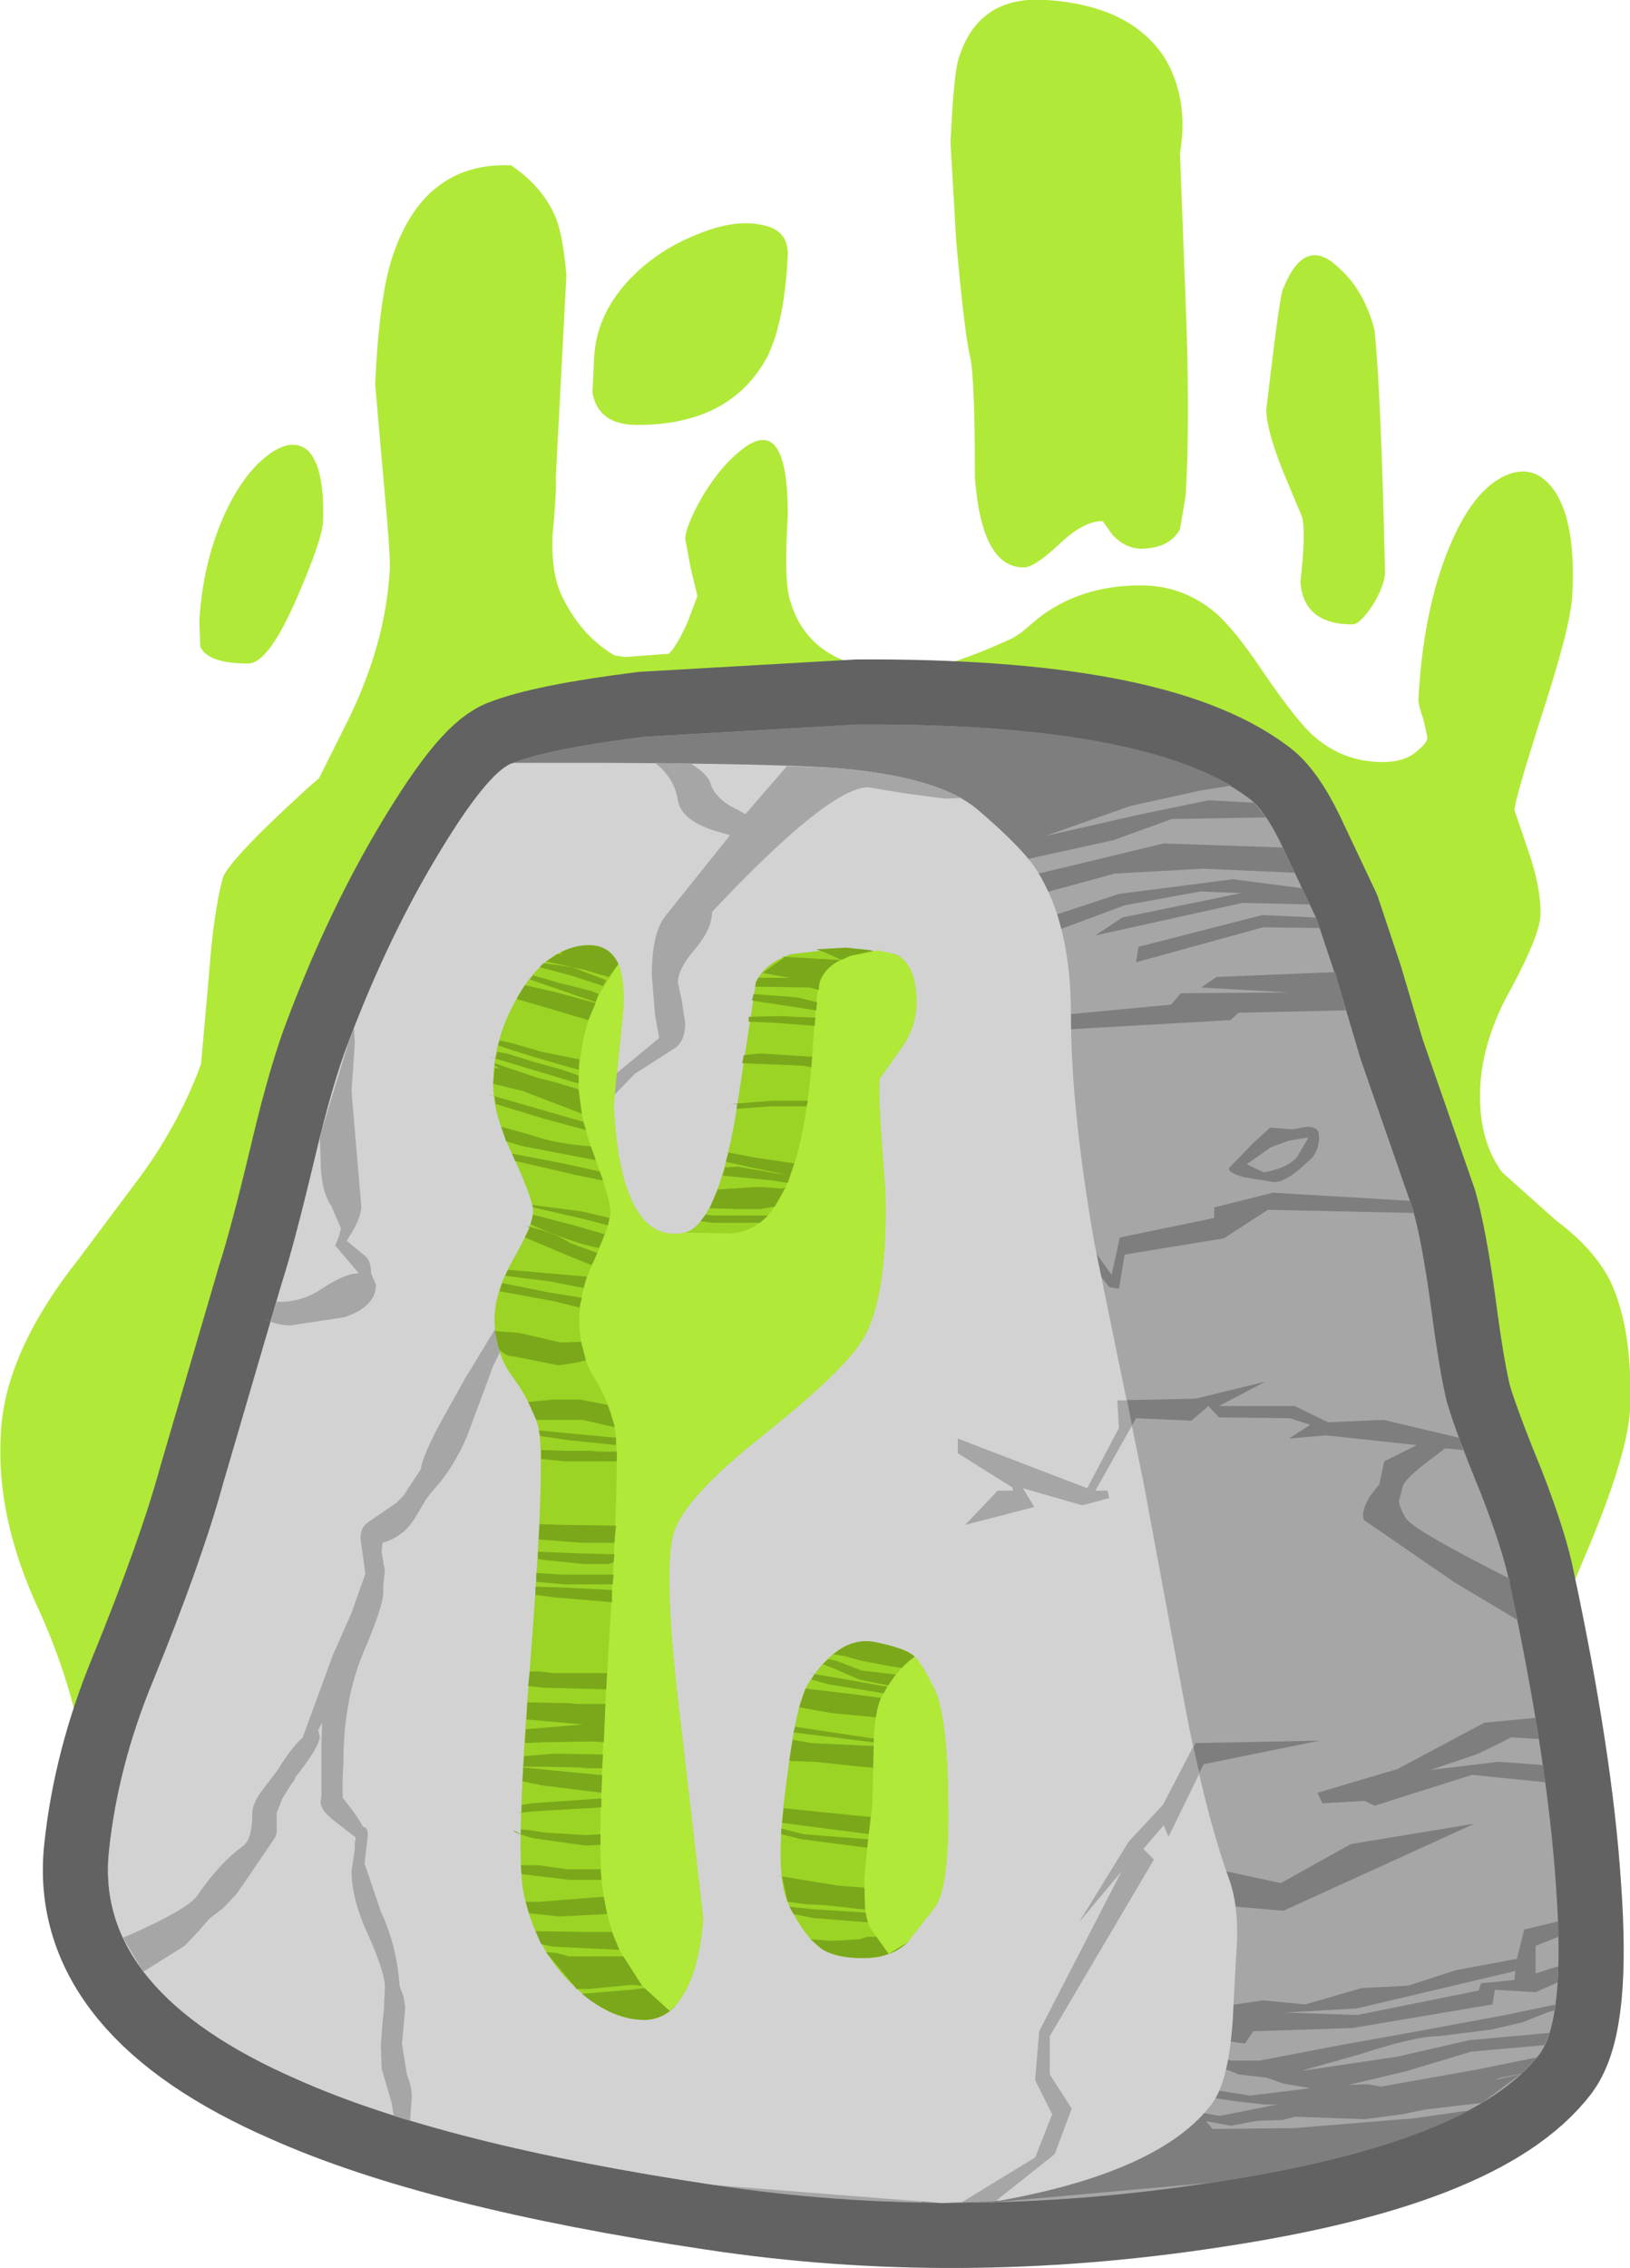 <?xml version="1.0" encoding="UTF-8" standalone="no"?>
<svg xmlns:xlink="http://www.w3.org/1999/xlink" height="139.3px" width="100.15px" xmlns="http://www.w3.org/2000/svg">
  <g transform="matrix(1.0, 0.0, 0.0, 1.0, 50.1, 67.7)">
    <path d="M34.35 -47.45 Q34.75 -43.7 35.0 -32.5 34.95 -31.7 34.25 -30.55 33.45 -29.35 33.0 -29.35 30.0 -29.35 29.8 -31.95 30.15 -35.05 29.9 -35.95 L28.65 -38.95 Q27.7 -41.4 27.7 -42.55 L28.2 -46.65 Q28.6 -49.8 28.75 -50.0 30.05 -53.2 32.05 -51.35 33.7 -49.95 34.35 -47.45 M45.45 -37.5 Q46.75 -35.5 46.5 -31.1 46.4 -29.25 44.7 -24.0 43.0 -18.7 42.95 -17.95 L43.8 -15.45 Q44.6 -13.15 44.55 -11.45 44.45 -10.15 42.75 -7.0 41.0 -3.9 40.85 -0.95 40.7 2.3 42.2 4.3 L45.5 7.25 Q47.85 9.0 48.85 11.0 50.25 14.0 50.05 18.95 49.85 21.85 47.25 27.95 44.6 34.1 44.55 35.7 44.4 37.9 46.45 41.65 48.5 45.45 48.35 48.35 48.2 51.7 45.95 54.75 42.4 59.6 35.3 59.65 32.7 59.6 29.25 58.05 L22.85 54.55 Q13.85 49.5 7.8 49.5 5.25 49.5 1.8 51.6 L-4.75 56.3 Q-9.05 59.5 -11.9 60.95 -16.1 63.05 -19.95 63.05 -21.7 63.05 -25.65 58.1 -29.65 53.05 -31.6 52.85 -38.1 52.0 -42.25 49.0 -45.9 46.35 -45.75 43.9 -45.65 42.25 -44.95 40.15 L-44.95 40.1 Q-45.7 35.6 -47.7 31.2 -50.35 25.55 -50.05 20.4 -49.85 15.4 -45.25 9.6 L-41.4 4.45 Q-39.05 1.2 -37.75 -2.35 L-37.25 -7.95 Q-37.0 -11.45 -36.45 -13.65 -36.3 -14.65 -31.25 -19.25 L-30.5 -19.9 -28.75 -23.4 Q-26.4 -28.15 -26.15 -32.75 -26.1 -33.65 -26.6 -38.95 L-27.05 -44.1 Q-26.8 -49.6 -25.95 -52.05 -24.0 -57.75 -18.7 -57.55 -16.65 -56.15 -15.9 -54.2 -15.5 -53.1 -15.3 -50.8 L-15.95 -38.4 Q-15.9 -37.4 -16.15 -34.85 -16.25 -32.55 -15.6 -31.15 -14.45 -28.7 -12.35 -27.45 L-11.7 -27.35 -9.0 -27.55 Q-8.5 -28.05 -7.85 -29.5 L-7.25 -31.1 -7.65 -32.75 -8.0 -34.6 Q-7.95 -35.45 -6.95 -37.2 -5.9 -38.95 -4.75 -39.9 -1.65 -42.6 -1.7 -35.95 -1.95 -32.0 -1.55 -30.8 -0.3 -26.5 5.6 -26.5 7.75 -26.5 12.1 -28.5 L12.65 -28.85 13.65 -29.7 Q16.25 -31.75 20.0 -31.75 22.6 -31.75 24.6 -30.05 25.8 -29.0 27.6 -26.3 29.45 -23.6 30.5 -22.6 32.35 -20.9 34.85 -20.9 36.3 -20.9 37.05 -21.65 37.6 -22.1 37.6 -22.4 L37.35 -23.55 Q37.05 -24.35 37.05 -24.75 37.35 -30.3 38.95 -34.1 40.35 -37.5 42.3 -38.45 44.2 -39.35 45.45 -37.5 M14.2 -67.7 Q19.5 -67.35 21.55 -64.0 22.95 -61.5 22.4 -58.3 L22.8 -47.75 Q23.0 -41.4 22.75 -37.25 L22.4 -35.2 Q21.75 -34.0 19.95 -34.0 19.0 -34.05 18.25 -34.85 L17.65 -35.7 Q16.45 -35.7 14.95 -34.25 13.45 -32.85 12.8 -32.85 10.2 -32.85 9.8 -38.4 9.8 -44.55 9.5 -45.8 9.15 -47.3 8.65 -52.9 L8.3 -58.95 Q8.5 -63.2 8.8 -64.1 10.0 -68.0 14.2 -67.7 M-2.95 -45.8 Q-5.2 -41.6 -10.95 -41.6 -13.35 -41.6 -13.7 -43.6 L-13.6 -45.65 Q-13.5 -48.25 -11.55 -50.4 -9.85 -52.25 -7.4 -53.25 -5.05 -54.25 -3.35 -53.9 -1.6 -53.6 -1.7 -51.95 -1.9 -47.95 -2.95 -45.8 M-31.85 -31.0 Q-33.6 -26.95 -34.85 -26.95 -37.35 -26.95 -37.8 -28.0 L-37.85 -29.6 Q-37.65 -33.0 -36.4 -35.9 -35.25 -38.5 -33.7 -39.7 -32.15 -40.9 -31.15 -40.0 -30.15 -38.95 -30.25 -35.7 -30.3 -34.55 -31.85 -31.0" fill="#b1e939" fill-rule="evenodd" stroke="none"/>
    <path d="M33.5 -2.65 L36.7 6.55 Q37.25 8.45 37.8 12.4 38.35 16.6 38.8 18.4 39.3 20.15 40.9 24.05 42.3 27.65 42.7 29.75 45.0 40.55 45.5 48.1 46.1 56.25 44.5 58.45 40.3 63.95 24.3 66.35 8.65 68.75 -6.15 66.5 -22.9 64.0 -31.85 60.0 -44.35 54.55 -43.4 45.95 -42.85 40.75 -40.7 35.55 -37.7 28.2 -36.4 23.45 L-32.8 11.15 Q-32.05 8.85 -30.75 3.4 -29.65 -1.25 -28.65 -3.8 -26.2 -10.25 -23.1 -15.35 -20.2 -20.15 -18.7 -20.8 -16.45 -21.7 -10.5 -22.45 L2.6 -23.2 Q20.45 -23.3 26.6 -18.7 27.55 -18.05 28.6 -15.9 L30.8 -11.25 32.15 -7.2 33.5 -2.65" fill="#626262" fill-rule="evenodd" stroke="none"/>
    <path d="M33.5 -2.65 L36.7 6.55 Q37.25 8.45 37.8 12.4 38.35 16.6 38.8 18.4 39.3 20.15 40.9 24.05 42.3 27.65 42.7 29.75 45.0 40.55 45.5 48.1 46.1 56.25 44.5 58.45 40.3 63.95 24.3 66.35 8.65 68.75 -6.15 66.5 -22.9 64.0 -31.85 60.0 -44.35 54.55 -43.4 45.95 -42.85 40.75 -40.7 35.55 -37.7 28.2 -36.4 23.45 L-32.8 11.15 Q-32.05 8.85 -30.75 3.4 -29.65 -1.25 -28.65 -3.8 -26.2 -10.25 -23.1 -15.35 -20.2 -20.15 -18.7 -20.8 -16.45 -21.7 -10.5 -22.45 L2.6 -23.2 Q20.45 -23.3 26.6 -18.7 27.55 -18.05 28.6 -15.9 L30.8 -11.25 32.15 -7.2 33.5 -2.65 Z" fill="none" stroke="#626262" stroke-linecap="round" stroke-linejoin="round" stroke-width="8.0"/>
    <path d="M33.5 -2.65 L36.7 6.55 Q37.25 8.45 37.8 12.4 38.35 16.6 38.8 18.4 39.3 20.15 40.9 24.05 42.3 27.65 42.7 29.75 45.0 40.55 45.5 48.1 46.1 56.25 44.5 58.45 40.3 63.95 24.3 66.35 8.65 68.75 -6.15 66.5 -22.9 64.0 -31.85 60.0 -44.35 54.55 -43.4 45.95 -42.85 40.75 -40.7 35.55 -37.7 28.2 -36.4 23.45 L-32.8 11.15 Q-32.05 8.85 -30.75 3.4 -29.65 -1.25 -28.65 -3.8 -26.2 -10.25 -23.1 -15.35 -20.2 -20.15 -18.7 -20.8 -16.45 -21.7 -10.5 -22.45 L2.6 -23.2 Q20.45 -23.3 26.6 -18.7 27.55 -18.05 28.6 -15.9 L30.8 -11.25 32.15 -7.2 33.5 -2.65" fill="#a6a6a6" fill-rule="evenodd" stroke="none"/>
    <path d="M27.7 -17.5 L21.9 -17.4 18.3 -16.1 11.25 -14.55 -6.7 -15.4 -20.8 -18.75 Q-19.55 -20.45 -18.7 -20.8 -16.45 -21.7 -10.5 -22.45 L2.6 -23.2 Q19.0 -23.3 25.55 -19.45 L23.65 -19.15 19.35 -18.2 14.1 -16.35 19.8 -17.65 24.15 -18.55 26.95 -18.4 27.7 -17.5 M29.45 -14.1 L23.8 -14.35 18.4 -14.05 12.7 -12.5 11.65 -13.55 21.4 -15.9 28.7 -15.65 29.45 -14.1 M31.0 -10.7 L31.4 -10.7 27.5 -10.75 19.7 -8.6 19.85 -9.55 27.45 -11.5 30.75 -11.35 30.8 -11.25 31.0 -10.7 M30.4 -12.15 L26.25 -12.25 17.2 -10.25 18.85 -11.35 26.15 -12.85 23.65 -12.95 19.0 -12.1 14.55 -10.45 13.2 -11.0 18.65 -12.8 25.65 -13.7 29.9 -13.15 30.4 -12.15 M32.15 -7.2 L32.6 -5.65 26.0 -5.5 25.5 -5.05 14.95 -4.45 14.95 -5.35 21.85 -6.0 22.45 -6.7 29.1 -6.75 23.7 -7.05 24.65 -7.7 31.95 -8.0 32.15 -7.2 M36.75 6.8 L37.1 6.8 27.8 6.6 25.1 8.35 19.0 9.35 18.65 11.45 18.05 11.35 16.55 9.4 16.7 8.5 18.2 10.6 18.7 8.3 24.5 7.1 24.5 6.45 28.1 5.55 36.55 6.05 36.7 6.55 36.75 6.8 M30.25 3.65 Q28.95 4.9 28.2 4.9 L26.35 4.6 Q25.4 4.35 25.4 4.05 L26.95 2.45 27.95 1.55 29.15 1.65 29.4 1.65 30.2 1.5 Q30.75 1.5 30.9 1.8 L30.95 2.1 Q30.95 3.1 30.25 3.65 M30.3 2.15 L29.1 2.35 28.0 2.75 26.5 3.8 27.55 4.3 Q29.0 4.05 29.6 3.35 L30.3 2.15 M29.1 20.65 L30.4 19.8 29.15 19.4 24.8 19.35 24.15 18.65 23.1 19.55 19.7 19.4 17.2 23.85 17.95 23.85 18.05 24.3 16.4 24.75 12.75 23.7 13.45 24.85 9.2 25.95 11.2 23.85 12.15 23.85 12.1 23.65 8.75 21.55 8.75 20.65 16.7 23.7 18.65 20.0 18.55 18.3 23.35 18.2 27.65 17.15 24.8 18.65 29.45 18.65 31.5 19.65 34.9 19.5 39.55 20.6 39.8 21.35 40.25 21.4 38.7 21.25 37.7 22.0 Q36.25 23.1 36.1 23.55 L35.85 24.5 Q35.9 24.9 36.25 25.5 36.6 26.2 42.65 29.25 L42.7 29.75 43.15 31.8 39.3 29.5 33.7 25.65 Q33.5 25.1 34.1 24.15 L34.65 23.45 34.95 22.05 36.95 21.05 31.35 20.45 29.1 20.65 M45.25 41.8 L40.35 41.3 34.35 43.2 33.75 42.9 31.15 43.05 30.85 42.4 35.75 40.95 41.1 38.1 44.25 37.8 44.45 39.1 42.75 39.0 Q41.7 39.55 40.6 40.05 L37.8 41.0 41.95 40.5 44.7 40.7 44.85 41.75 45.25 41.8 M44.8 57.9 L40.3 58.3 36.3 59.5 32.75 60.35 33.9 60.3 34.75 60.45 40.65 59.4 44.35 58.65 43.4 59.65 42.1 59.9 41.75 60.05 43.25 59.7 43.3 59.7 40.95 61.45 37.5 61.85 36.05 62.15 33.75 62.45 29.45 62.3 28.7 62.5 27.15 62.55 25.55 62.85 24.15 62.6 24.0 62.6 24.15 62.75 24.4 63.05 29.4 63.0 36.75 62.4 40.65 61.85 40.1 61.95 Q34.7 64.8 24.3 66.35 L10.95 67.55 10.65 67.75 10.9 67.55 8.95 67.6 6.55 67.6 6.55 67.4 Q6.55 66.4 6.9 65.9 7.5 65.1 9.5 64.75 L13.65 64.5 14.55 62.15 13.5 60.05 13.75 57.05 18.8 47.25 16.2 50.35 19.25 45.4 21.35 43.15 23.35 39.35 31.0 39.2 23.85 40.65 21.7 45.1 21.4 44.4 20.15 45.85 20.8 46.5 14.4 57.35 14.4 59.7 15.75 61.8 14.8 64.35 16.1 64.15 18.9 64.15 Q20.35 64.05 21.2 63.2 22.0 62.45 23.35 62.45 L23.65 62.5 22.9 62.2 22.9 62.1 Q22.95 61.95 23.15 61.95 L24.85 62.25 28.35 61.55 27.6 61.55 25.85 61.35 24.5 61.15 23.1 60.45 23.5 60.35 24.8 60.7 26.7 61.0 30.4 60.55 28.7 60.25 27.75 59.9 26.0 59.7 25.4 59.45 24.4 59.25 23.55 59.15 22.1 58.55 22.45 58.4 23.55 58.7 23.65 58.7 23.8 58.55 25.6 58.85 27.3 58.85 32.25 57.9 36.45 57.15 42.4 56.05 45.5 55.4 45.45 55.75 44.95 55.9 43.45 56.5 41.5 56.95 38.3 57.35 Q36.85 57.35 33.5 58.45 L29.95 59.45 30.1 59.45 35.8 58.6 40.15 57.6 45.1 57.15 44.8 57.9 M45.6 54.05 L44.25 54.65 41.75 54.5 41.6 55.4 33.0 56.85 26.9 57.05 26.4 57.8 25.2 57.65 24.5 55.6 27.5 55.15 30.1 55.4 33.55 54.4 36.4 54.25 39.35 53.3 43.1 52.6 43.55 50.8 45.65 50.3 45.65 51.25 44.25 51.8 44.25 53.5 45.65 53.05 45.6 54.05 M23.7 46.9 L28.6 47.95 32.9 45.55 40.5 44.3 28.75 49.65 24.15 49.25 23.7 46.9 M42.95 53.9 L43.0 53.35 33.25 55.65 28.85 55.9 33.3 56.05 40.75 54.55 40.9 54.1 42.95 53.9" fill="#7e7e7e" fill-rule="evenodd" stroke="none"/>
    <path d="M25.4 47.65 Q26.0 49.3 25.9 51.6 L25.7 55.15 Q25.55 59.85 24.4 61.45 21.3 65.65 11.35 67.45 L7.75 67.6 -6.15 66.5 Q-22.9 64.0 -31.85 60.0 -44.35 54.55 -43.4 45.95 -42.85 40.75 -40.7 35.55 -37.7 28.2 -36.4 23.45 L-32.8 11.15 Q-32.05 8.85 -30.75 3.4 -29.65 -1.25 -28.65 -3.8 -26.2 -10.25 -23.1 -15.35 -20.2 -20.15 -18.7 -20.8 L-18.5 -20.85 -12.9 -20.85 Q-2.9 -20.8 1.0 -20.55 7.55 -20.05 10.0 -17.95 12.75 -15.6 13.6 -14.25 15.7 -10.95 15.7 -5.4 15.7 0.4 17.15 8.7 L20.15 23.3 22.6 36.5 Q23.9 43.5 25.4 47.65" fill="#d2d2d2" fill-rule="evenodd" stroke="none"/>
    <path d="M-17.95 11.35 L-17.9 11.45 Q-17.9 12.35 -19.85 16.3 L-19.95 16.6 -21.4 20.5 Q-22.25 22.5 -23.55 23.9 L-23.75 24.15 -23.9 24.35 -24.65 25.6 Q-25.35 26.7 -26.6 27.05 L-26.65 27.6 -26.55 28.2 -26.55 28.3 -26.45 28.7 -26.55 29.65 -26.55 30.05 Q-26.55 30.95 -27.8 33.85 -29.0 36.75 -29.0 40.55 L-29.05 41.65 -29.05 42.7 Q-28.05 43.95 -27.8 44.5 -27.5 44.5 -27.5 45.0 L-27.7 46.75 -26.7 49.7 Q-25.75 51.7 -25.55 54.2 L-25.55 54.25 -25.3 54.95 -25.2 55.6 -25.4 57.85 -25.1 59.7 Q-24.8 60.45 -24.8 61.05 L-24.9 62.55 -25.9 62.25 -26.05 61.4 -26.65 59.35 -26.7 57.9 -26.6 56.55 -26.5 55.6 -26.5 55.35 -26.45 54.35 Q-26.45 53.45 -27.45 51.2 -28.5 48.95 -28.5 47.2 L-28.3 45.85 -28.3 45.45 -28.25 45.25 -28.25 45.15 -29.6 44.1 Q-30.4 43.45 -30.4 43.0 L-30.35 42.6 -30.35 39.25 -30.3 38.1 -30.55 38.55 -30.45 38.95 Q-30.45 39.55 -31.95 41.45 L-32.0 41.6 -32.25 41.95 -32.75 42.75 -33.1 43.65 -33.1 44.45 Q-33.05 45.0 -33.3 45.3 L-35.55 48.6 -36.35 49.45 -37.25 50.15 -37.9 50.9 -38.75 51.8 -41.15 53.3 -41.65 53.6 -41.3 53.4 -42.55 51.3 -41.95 51.05 Q-38.6 49.55 -38.0 48.75 -36.6 46.7 -35.2 45.7 -34.6 45.3 -34.6 43.7 -34.6 43.1 -34.1 42.4 L-33.0 40.95 Q-32.25 39.7 -31.5 39.0 L-29.65 33.95 -28.5 31.35 -27.65 28.95 -27.95 26.8 Q-27.95 26.1 -27.5 25.8 L-25.75 24.6 -25.3 24.15 -24.95 23.6 -24.25 22.55 Q-24.15 21.75 -23.05 19.7 L-21.55 17.0 -19.45 13.55 -17.95 11.35" fill="#a6a6a6" fill-rule="evenodd" stroke="none"/>
    <path d="M6.2 -6.5 Q6.3 -4.7 5.25 -3.3 L3.95 -1.45 Q3.8 -0.8 4.3 5.5 4.45 12.05 2.9 14.55 1.8 16.45 -3.35 20.55 -8.0 24.25 -8.7 26.4 -9.45 28.8 -8.2 38.8 L-6.9 50.1 Q-7.05 52.5 -7.8 54.2 -8.8 56.35 -10.5 56.35 -12.65 56.35 -14.75 54.35 -17.25 52.05 -17.95 48.45 -18.45 45.8 -17.45 33.5 -16.55 21.55 -17.05 19.85 -17.5 18.35 -18.65 16.8 -19.55 15.6 -19.7 13.75 -19.85 11.9 -18.6 9.7 -17.3 7.45 -17.35 6.6 -17.4 5.85 -18.6 3.25 -19.8 0.75 -19.8 -1.1 -19.8 -3.95 -18.25 -6.55 -16.5 -9.6 -13.9 -9.65 -11.6 -9.65 -11.8 -5.75 L-12.4 0.2 Q-11.95 8.55 -8.25 8.05 -6.1 7.8 -4.9 0.8 L-3.65 -7.4 Q-3.1 -8.55 -1.5 -9.1 L1.9 -9.5 4.9 -9.1 Q6.1 -8.55 6.2 -6.5" fill="#9cd425" fill-rule="evenodd" stroke="none"/>
    <path d="M-28.35 -4.55 L-28.3 -3.65 -28.5 -0.7 -28.2 2.9 -27.9 6.4 Q-27.9 7.15 -28.8 8.5 L-27.65 9.45 Q-27.3 9.75 -27.3 10.5 L-27.15 10.85 -27.0 11.2 Q-27.0 12.55 -28.95 13.2 L-32.25 13.7 Q-33.1 13.7 -33.85 13.3 L-33.5 13.45 -33.1 12.25 -32.85 12.25 Q-31.5 12.25 -30.25 11.4 -28.9 10.5 -28.05 10.5 L-29.5 8.8 -29.3 8.3 -29.15 7.75 -29.75 6.35 Q-30.4 5.4 -30.4 3.5 L-30.45 2.1 -28.65 -3.8 -28.35 -4.55 M8.95 -18.7 L9.25 -18.7 7.95 -18.65 5.35 -19.0 3.25 -19.35 Q0.85 -19.35 -6.35 -11.7 -6.35 -10.65 -7.4 -9.4 -8.45 -8.2 -8.45 -7.35 L-8.2 -6.2 -8.0 -4.85 Q-8.0 -3.8 -8.6 -3.35 L-11.1 -1.75 -12.5 -0.3 -14.15 1.25 -14.25 1.05 Q-14.25 -0.05 -11.9 -2.05 L-9.6 -3.95 -9.85 -5.35 -10.05 -7.8 Q-10.05 -10.35 -9.25 -11.4 L-5.25 -16.4 -6.25 -16.7 Q-8.25 -17.35 -8.45 -18.55 -8.65 -19.9 -9.85 -20.85 L-7.65 -20.8 Q-6.6 -20.15 -6.45 -19.6 -6.15 -18.6 -4.75 -17.95 L-4.3 -17.7 -1.75 -20.65 1.0 -20.55 Q6.3 -20.15 8.95 -18.7" fill="#a6a6a6" fill-rule="evenodd" stroke="none"/>
    <path d="M3.75 -9.35 L4.9 -9.1 Q6.1 -8.55 6.2 -6.5 6.3 -4.7 5.25 -3.3 L3.95 -1.45 Q3.8 -0.8 4.3 5.5 4.45 12.05 2.9 14.55 1.8 16.45 -3.35 20.55 -8.0 24.25 -8.7 26.4 -9.45 28.8 -8.2 38.8 L-6.9 50.1 Q-7.05 52.5 -7.8 54.2 -8.3 55.25 -8.95 55.8 L-10.55 54.35 Q-12.55 52.05 -13.05 48.45 -13.5 45.8 -12.7 33.5 -11.95 21.55 -12.35 19.85 -12.7 18.35 -13.65 16.8 -14.4 15.6 -14.5 13.75 -14.6 11.9 -13.6 9.7 -12.55 7.45 -12.6 6.6 -12.65 5.85 -13.6 3.25 -14.55 0.75 -14.55 -1.1 -14.55 -3.95 -13.35 -6.55 L-12.1 -8.5 Q-11.7 -7.55 -11.8 -5.75 L-12.4 0.2 Q-11.95 8.55 -8.25 8.05 L-8.0 8.0 -5.35 8.05 Q-1.85 8.05 -0.65 1.0 -0.3 -1.0 -0.1 -4.25 0.1 -7.0 0.25 -7.35 0.65 -8.5 2.15 -9.0 L4.0 -9.35 3.75 -9.35" fill="#b1e939" fill-rule="evenodd" stroke="none"/>
    <path d="M19.45 19.85 L17.2 23.85 17.95 23.85 18.05 24.3 16.4 24.75 12.75 23.7 13.45 24.85 9.2 25.95 11.2 23.85 12.15 23.85 12.1 23.65 8.75 21.55 8.75 20.65 16.7 23.7 18.65 20.0 18.55 18.3 19.15 18.3 19.45 19.85" fill="#a6a6a6" fill-rule="evenodd" stroke="none"/>
    <path d="M21.7 45.1 L21.4 44.4 20.15 45.85 20.8 46.5 14.4 57.35 14.4 59.7 15.75 61.8 14.7 64.6 11.05 67.5 9.0 67.55 13.5 64.8 14.55 62.15 13.5 60.05 13.75 57.05 18.8 47.25 16.2 50.35 19.25 45.4 21.35 43.15 23.2 39.6 23.6 41.2 21.7 45.1" fill="#a6a6a6" fill-rule="evenodd" stroke="none"/>
    <path d="M3.55 -9.3 L2.15 -9.0 1.6 -8.75 0.6 -9.2 0.05 -9.4 1.9 -9.5 3.35 -9.35 3.55 -9.3 M0.1 -6.15 L0.05 -5.65 -3.9 -6.25 -3.8 -6.65 -1.15 -6.45 0.1 -6.15 M0.0 -5.2 L-0.05 -4.7 -2.75 -4.9 -4.1 -4.95 -4.1 -5.25 -2.25 -5.3 0.0 -5.2 M-1.9 -8.9 L-2.1 -8.95 1.3 -8.75 1.55 -8.75 Q0.55 -8.25 0.25 -7.35 L0.2 -6.9 -0.35 -7.05 -3.35 -7.1 -3.7 -7.1 -3.65 -7.4 -3.5 -7.65 -1.6 -7.65 -3.25 -7.95 -1.9 -8.9 M-0.75 -2.25 L-3.1 -2.35 -4.5 -2.4 -4.4 -2.9 -3.4 -3.0 -0.2 -2.8 -0.25 -2.15 -0.75 -2.25 M-0.45 -0.1 L-0.55 0.25 -2.85 0.25 -4.85 0.4 -4.8 0.1 -5.2 0.1 -2.6 -0.1 -0.45 -0.1 M-17.85 -7.2 L-15.9 -6.75 -13.5 -6.1 -13.95 -5.05 -18.35 -6.35 -18.25 -6.55 -17.85 -7.2 M-16.55 -8.65 L-15.85 -9.1 -15.6 -9.1 -15.65 -9.2 Q-14.85 -9.65 -13.9 -9.65 -12.65 -9.65 -12.1 -8.5 L-12.7 -7.7 -14.25 -8.15 -16.55 -8.65 M-16.95 -8.3 L-16.7 -8.55 -14.95 -8.3 -12.85 -7.5 -13.05 -7.15 -15.05 -7.8 -16.95 -8.3 M-17.55 -7.55 L-17.35 -7.8 -15.8 -7.35 -13.8 -6.85 -13.3 -6.65 -13.35 -6.55 -13.5 -6.15 -17.55 -7.55 M-16.8 -3.1 L-14.55 -2.65 -14.5 -2.6 -14.55 -2.0 Q-17.8 -2.9 -19.5 -3.5 L-19.4 -3.8 -18.7 -3.65 -16.8 -3.1 M-18.95 -3.0 L-17.35 -2.5 -15.55 -2.0 -14.55 -1.65 -14.55 -1.15 -16.2 -1.65 -20.2 -2.85 -19.65 -2.7 -19.55 -3.1 -18.95 -3.0 M-19.65 0.1 L-19.7 -0.35 -20.15 -0.5 -14.25 1.2 -14.1 1.7 -16.7 1.0 -19.65 0.1 M-19.35 -2.05 L-19.7 -2.25 -19.7 -2.4 -17.05 -1.5 -16.05 -1.25 -14.55 -0.8 -14.35 0.7 -18.0 -0.7 -19.65 -1.1 -19.8 -1.15 -19.7 -2.1 -19.55 -2.1 -19.35 -2.05 M-5.7 4.5 L-5.55 4.0 -4.75 3.95 -2.5 4.35 -1.8 4.45 -3.95 4.0 -5.5 3.65 -5.35 3.1 -5.55 3.05 -3.65 3.4 -1.3 3.75 -1.7 4.95 -2.65 4.8 -5.7 4.5 M-6.0 5.35 L-3.7 5.2 -3.65 5.2 -3.25 5.2 -2.1 5.3 -1.85 5.25 -2.5 6.4 -3.35 6.55 -4.9 6.55 -6.5 6.5 -6.0 5.35 M-6.3 6.95 L-2.9 6.95 -3.4 7.4 -6.3 7.4 -7.05 7.3 -6.75 6.9 -6.3 6.95 M-13.6 3.25 L-13.5 3.55 -17.95 2.7 -19.0 2.4 -19.3 1.5 -17.5 2.0 Q-15.95 2.55 -13.8 2.7 L-13.6 3.25 M-13.25 4.25 L-13.05 4.8 -14.55 4.5 -18.45 3.6 -18.6 3.25 -18.65 3.15 -15.5 3.75 -13.25 4.25 M-12.95 8.1 L-13.3 8.95 Q-14.8 8.65 -16.8 7.8 L-17.5 7.5 -17.35 6.9 -14.85 7.55 -12.95 8.1 M-13.6 9.7 L-13.75 10.0 -14.75 9.6 -17.85 8.3 -17.55 7.7 -17.8 7.6 -17.35 7.7 Q-15.95 8.05 -15.05 8.65 L-13.4 9.25 -13.6 9.7 M-12.65 7.1 L-12.75 7.55 -14.3 7.15 -17.35 6.45 -17.4 6.3 -14.35 6.7 -12.65 7.1 M-14.05 10.7 L-14.25 11.4 -16.3 11.0 -18.7 10.7 -19.05 10.65 -18.9 10.3 -18.7 10.3 -14.1 10.7 -14.05 10.7 M-14.4 14.7 L-14.1 15.85 -14.75 16.0 -15.8 16.15 -17.05 15.9 -18.55 15.6 Q-19.05 15.6 -19.45 15.15 L-19.7 14.05 -18.25 14.15 -15.65 14.75 -14.4 14.7 M-14.35 12.0 L-14.5 12.6 -16.15 12.2 -19.4 11.6 -19.25 11.1 -16.25 11.7 -14.35 12.0 M-16.05 18.25 L-14.5 18.25 -12.95 18.55 -12.75 18.6 -12.35 19.85 -12.35 19.95 -12.8 19.85 -14.3 19.5 -16.05 19.5 -17.15 19.5 -17.65 18.4 -16.05 18.25 M-17.05 28.05 L-17.05 27.6 -14.5 27.7 -12.7 27.75 -12.35 27.75 -12.4 28.25 -12.7 28.35 -14.25 28.35 -16.75 28.1 -17.05 28.05 M-17.2 30.25 L-17.2 29.75 -17.05 29.75 -15.4 29.8 -12.5 29.95 -12.5 30.7 -16.05 30.4 -17.2 30.25 M-17.15 29.45 L-17.15 28.9 -15.6 29.0 -12.8 29.0 -12.4 29.0 -12.45 29.6 -12.8 29.6 -15.45 29.6 -17.15 29.45 M-17.0 26.85 L-16.95 25.9 -15.5 25.95 -12.25 26.0 -12.35 27.05 -14.35 27.05 -17.0 26.85 M-16.9 20.5 L-17.0 20.15 -12.25 20.6 -12.25 21.05 -15.15 20.75 -16.9 20.5 M-16.85 21.9 L-16.85 21.35 -15.4 21.4 -13.8 21.4 -13.3 21.45 -12.2 21.45 -12.2 22.05 -13.3 22.05 -13.6 22.05 -15.4 22.05 -16.85 21.9 M-14.6 36.95 L-12.9 36.95 -13.0 39.3 -13.65 39.25 -16.7 39.3 -17.85 39.35 -17.8 38.5 -14.2 38.2 -14.4 38.2 -17.75 37.9 -17.7 36.85 -15.1 36.9 -14.6 36.95 M-13.6 35.05 L-12.8 35.05 -12.85 36.05 -16.7 35.95 -17.65 35.85 -17.55 34.95 -16.95 34.95 -16.15 35.05 -13.9 35.05 -13.6 35.05 M-13.05 40.05 L-13.1 40.9 -14.05 40.9 -14.5 40.85 -16.9 40.8 -17.95 40.8 -17.9 40.15 -16.05 40.0 -13.05 40.05 M-13.1 41.3 L-13.15 42.4 -16.8 41.95 -18.0 41.7 -17.95 40.85 -15.9 41.05 -13.3 41.3 -13.1 41.3 M-13.15 42.75 L-13.15 43.3 -17.45 43.55 -18.25 43.65 -18.05 43.6 -18.05 43.15 -17.45 43.05 -13.15 42.75 M-13.2 44.95 L-13.2 45.6 -14.1 45.65 -17.3 45.2 Q-18.5 44.9 -18.55 44.7 L-18.1 44.95 -18.1 44.65 -17.55 44.7 -16.6 44.85 -14.1 45.0 -13.2 44.95 M-17.05 46.85 L-15.25 47.1 -13.2 47.1 -13.15 47.75 -15.1 47.75 -18.05 47.4 -18.1 46.85 -17.05 46.85 M-17.0 49.1 L-13.2 48.8 -13.0 48.8 -12.8 49.85 -15.75 50.0 -17.6 49.8 -17.8 49.1 -17.0 49.1 M-16.85 51.7 L-17.2 50.9 -14.3 50.95 -12.5 50.95 -12.05 52.05 -16.15 51.85 -16.85 51.7 M-15.9 52.25 L-15.15 52.45 -11.8 52.45 -10.65 54.25 -11.3 54.2 -12.35 54.3 -13.9 54.45 -14.7 54.45 -14.75 54.35 -16.55 52.2 -16.45 52.2 -15.9 52.25 M-10.5 54.4 L-8.95 55.8 -8.55 55.45 Q-9.4 56.35 -10.5 56.35 -12.4 56.35 -14.35 54.75 L-11.35 54.5 -10.5 54.4" fill="#7aa81a" fill-rule="evenodd" stroke="none"/>
    <path d="M3.9 33.2 Q5.55 33.55 6.05 34.0 L7.3 36.0 Q8.1 37.65 8.15 42.75 8.25 48.0 7.4 49.35 L5.65 51.6 Q4.7 52.5 3.15 52.55 1.35 52.6 0.4 52.0 -0.65 51.3 -1.65 49.25 -2.55 47.4 -1.8 41.9 -1.2 36.9 -0.45 35.7 1.5 32.6 3.9 33.2" fill="#9cd425" fill-rule="evenodd" stroke="none"/>
    <path d="M4.4 35.8 L2.7 35.45 1.2 34.8 0.45 34.5 0.8 34.2 1.3 34.3 2.85 34.9 5.05 35.15 Q7.0 35.4 7.0 35.85 L6.85 36.2 6.65 36.35 6.65 36.45 6.5 36.5 4.85 36.4 0.85 35.75 -0.25 35.45 -0.05 35.1 -0.45 35.05 1.65 35.4 5.85 36.15 5.75 36.0 5.0 35.8 4.4 35.8 M2.85 34.3 L1.75 34.0 1.1 33.9 Q2.4 32.8 3.9 33.2 5.55 33.55 6.05 34.0 L6.7 34.85 6.4 34.9 4.7 34.65 2.85 34.3 M7.1 37.8 L6.95 38.3 6.45 38.55 5.55 38.2 4.55 37.85 0.95 37.5 -1.0 37.15 -0.6 36.0 -0.65 36.0 2.35 36.35 5.65 36.8 Q7.1 37.15 7.1 37.8 M-1.35 38.7 L-1.25 38.35 6.4 39.5 6.0 39.6 -1.35 38.7 M-1.4 39.15 L-0.25 39.35 6.05 39.65 Q7.6 39.75 7.6 40.55 L7.4 41.1 6.75 41.35 6.15 41.15 5.8 40.95 4.7 40.95 2.75 40.8 -0.05 40.5 -1.5 40.45 -1.6 40.4 -1.4 39.15 M-2.1 44.95 L-2.1 44.6 -0.7 44.95 5.65 45.45 6.25 45.5 6.3 45.6 6.2 45.7 5.35 45.8 4.5 45.8 3.9 45.8 4.0 45.85 3.75 45.85 -0.9 45.25 -2.1 44.95 M-1.95 43.35 L-1.0 43.45 3.95 43.95 6.75 43.95 Q7.35 44.0 7.35 44.5 L7.2 44.8 6.75 45.05 4.1 45.05 -2.05 44.25 -1.95 43.35 M3.75 49.65 L0.55 49.3 -0.6 49.25 -1.7 49.1 -2.05 47.55 -2.6 47.45 1.35 48.1 4.45 48.35 Q5.0 48.45 5.0 48.9 5.0 49.65 3.75 49.65 M3.2 51.25 L5.35 51.25 5.7 51.6 5.65 51.6 Q4.7 52.5 3.15 52.55 1.35 52.6 0.4 52.0 L-0.3 51.4 1.0 51.5 2.7 51.4 3.2 51.25 M5.5 50.25 L4.4 50.45 -0.1 50.1 -1.35 49.85 -1.6 49.4 -0.2 49.55 4.45 49.85 5.85 49.7 6.05 49.9 5.5 50.25" fill="#7aa81a" fill-rule="evenodd" stroke="none"/>
    <path d="M7.3 36.0 Q8.1 37.65 8.15 42.75 8.25 48.0 7.4 49.35 L5.65 51.6 4.5 52.3 3.4 50.75 Q3.15 50.3 3.05 49.5 L3.0 47.7 3.2 45.6 3.5 43.1 3.6 38.7 Q3.75 37.05 4.1 36.45 5.0 34.8 6.1 34.05 6.55 34.45 7.3 36.0" fill="#b1e939" fill-rule="evenodd" stroke="none"/>
  </g>
</svg>
